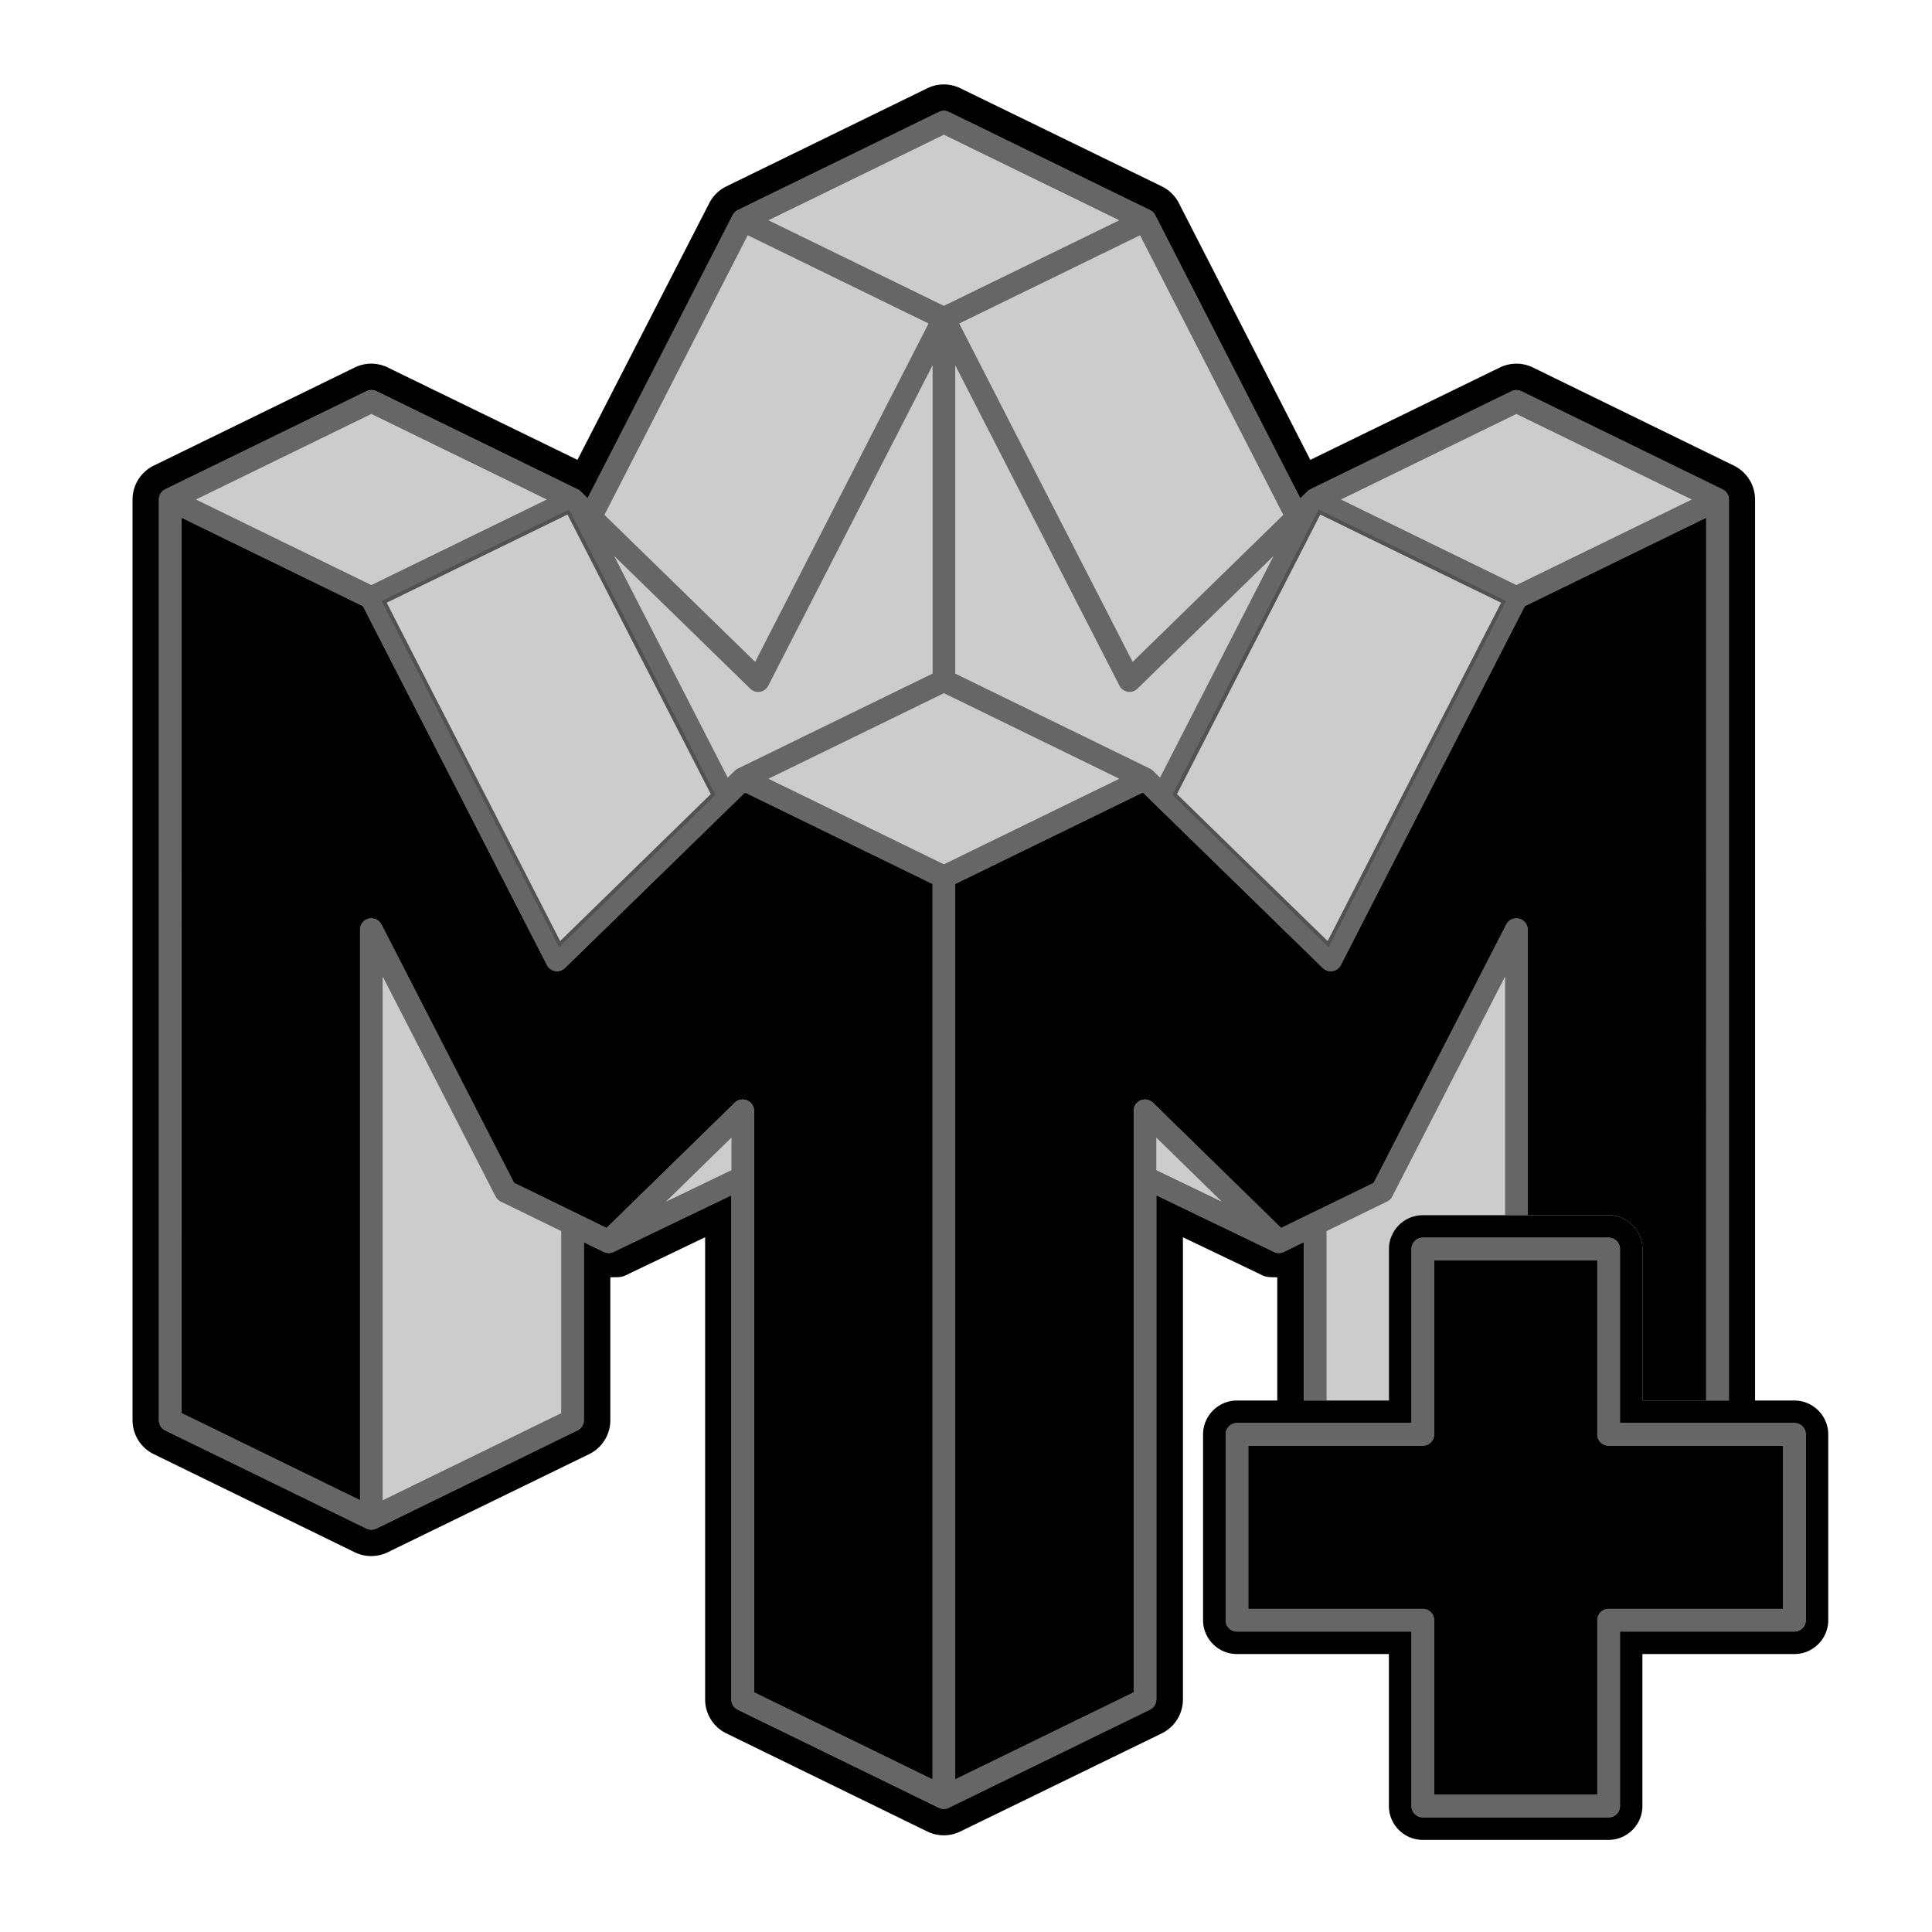 <?xml version="1.0" encoding="UTF-8" standalone="no"?>
<!-- Created with Inkscape (http://www.inkscape.org/) -->

<svg
   xmlns:dc="http://purl.org/dc/elements/1.1/"
   xmlns:cc="http://creativecommons.org/ns#"
   xmlns:rdf="http://www.w3.org/1999/02/22-rdf-syntax-ns#"
   xmlns:svg="http://www.w3.org/2000/svg"
   xmlns="http://www.w3.org/2000/svg"
   xmlns:sodipodi="http://sodipodi.sourceforge.net/DTD/sodipodi-0.dtd"
   xmlns:inkscape="http://www.inkscape.org/namespaces/inkscape"
   id="root"
   sodipodi:version="0.32"
   inkscape:version="0.92.1 r15371"
   width="128"
   height="128"
   version="1.0"
   sodipodi:docname="mupen64plus-symbolic.svg"
   inkscape:output_extension="org.inkscape.output.svg.inkscape"
   inkscape:export-filename="/home/templarapheonix/Desktop/Mupen64_icon.png"
   inkscape:export-xdpi="198.08128"
   inkscape:export-ydpi="198.08128"
   viewBox="0 0 128 128">
  <defs
     id="defs5" />
  <sodipodi:namedview
     inkscape:window-height="835"
     inkscape:window-width="1245"
     inkscape:pageshadow="2"
     inkscape:pageopacity="0.0"
     guidetolerance="10.0"
     gridtolerance="10.0"
     objecttolerance="10.0"
     borderopacity="1.0"
     bordercolor="#666666"
     pagecolor="#ffffff"
     id="base"
     showgrid="true"
     inkscape:snap-global="true"
     showguides="true"
     inkscape:guide-bbox="true"
     inkscape:zoom="5.0314961"
     inkscape:cx="30.989171"
     inkscape:cy="66.077492"
     inkscape:window-x="184"
     inkscape:window-y="147"
     inkscape:current-layer="layer5"
     scale-x="1"
     inkscape:pagecheckerboard="true"
     inkscape:window-maximized="0" />
  <g
     inkscape:groupmode="layer"
     id="layer1"
     inkscape:label="Base"
     style="display:inline">
    <path
       style="color:#000000;font-style:normal;font-variant:normal;font-weight:normal;font-stretch:normal;font-size:medium;line-height:normal;font-family:sans-serif;font-variant-ligatures:normal;font-variant-position:normal;font-variant-caps:normal;font-variant-numeric:normal;font-variant-alternates:normal;font-feature-settings:normal;text-indent:0;text-align:start;text-decoration:none;text-decoration-line:none;text-decoration-style:solid;text-decoration-color:#000000;letter-spacing:normal;word-spacing:normal;text-transform:none;writing-mode:lr-tb;direction:ltr;text-orientation:mixed;dominant-baseline:auto;baseline-shift:baseline;text-anchor:start;white-space:normal;shape-padding:0;clip-rule:nonzero;display:inline;overflow:visible;visibility:visible;opacity:1;isolation:auto;mix-blend-mode:normal;color-interpolation:sRGB;color-interpolation-filters:linearRGB;solid-color:#000000;solid-opacity:1;vector-effect:none;fill-opacity:1;fill-rule:evenodd;stroke:none;stroke-width:1;stroke-linecap:butt;stroke-linejoin:round;stroke-miterlimit:4;stroke-dasharray:none;stroke-dashoffset:0;stroke-opacity:1;color-rendering:auto;image-rendering:auto;shape-rendering:auto;text-rendering:auto;enable-background:accumulate"
       d="m 62.414,5.596 c -0.34,0.016 -0.673,0.102 -0.979,0.252 l -13.312,6.5 c -0.485,0.236 -0.882,0.624 -1.129,1.104 L 38.258,30.467 25.688,24.346 c -0.691,-0.336 -1.499,-0.335 -2.189,0.002 l -13.312,6.5 C 9.328,31.266 8.782,32.139 8.781,33.094 v 61 c 3.508e-4,0.954 0.547,1.828 1.404,2.246 l 13.312,6.5 c 0.69,0.337 1.498,0.338 2.189,0.002 l 13.344,-6.5 c 0.859,-0.418 1.406,-1.292 1.406,-2.248 V 84.625 c 0.335,-0.014 0.678,0.027 0.984,-0.119 a 0.5,0.5 0 0 0 0.002,0 l 5.295,-2.535 v 30.623 c 3.53e-4,0.954 0.547,1.828 1.404,2.246 l 13.312,6.5 c 0.69,0.337 1.498,0.338 2.189,0.002 l 13.344,-6.5 c 0.859,-0.418 1.406,-1.292 1.406,-2.248 V 81.971 l 5.295,2.535 a 0.5,0.5 0 0 0 0.002,0 c 0.297,0.141 0.629,0.104 0.953,0.121 v 8.162 h -2.674 c -1.232,2.37e-4 -2.242,1.01 -2.242,2.242 v 12.312 c 2.34e-4,1.232 1.01,2.242 2.242,2.242 h 10.07 v 10.07 c 2.34e-4,1.232 1.01,2.242 2.242,2.242 h 12.312 c 1.232,-2.4e-4 2.242,-1.01 2.242,-2.242 v -10.07 h 10.07 c 1.232,-2.4e-4 2.242,-1.01 2.242,-2.242 v -12.312 c -2.4e-4,-1.232 -1.01,-2.242 -2.242,-2.242 h -2.607 V 33.094 c -3.5e-4,-0.954 -0.547,-1.828 -1.404,-2.246 l -13.312,-6.5 c -0.69,-0.337 -1.498,-0.338 -2.189,-0.002 L 86.811,30.467 78.102,13.453 C 77.854,12.971 77.456,12.583 76.969,12.346 L 63.625,5.846 c -0.376,-0.183 -0.793,-0.27 -1.211,-0.25 z M 62.5,7.344 c 0.126,-0.005 0.25,0.021 0.363,0.076 l 13.289,6.482 c 0.013,0.005 0.025,0.011 0.037,0.018 0.007,0.004 0.014,0.008 0.021,0.012 l 0.008,0.004 c 0.019,0.01 0.038,0.021 0.057,0.033 0.003,0.002 0.005,0.004 0.008,0.006 0.018,0.012 0.036,0.025 0.053,0.039 0.003,0.002 0.005,0.004 0.008,0.006 0.016,0.014 0.032,0.029 0.047,0.045 0.014,0.013 0.027,0.027 0.039,0.041 0.004,0.004 0.008,0.009 0.012,0.014 0.002,0.003 0.004,0.005 0.006,0.008 0.014,0.017 0.027,0.035 0.039,0.053 0.002,0.003 0.004,0.005 0.006,0.008 0.011,0.018 0.022,0.037 0.031,0.057 0.002,0.003 0.004,0.005 0.006,0.008 l 9.615,18.764 0.471,-0.459 c 0.003,-0.003 0.006,-0.007 0.01,-0.01 0.036,-0.034 0.075,-0.064 0.117,-0.09 0.021,-0.013 0.044,-0.026 0.066,-0.037 l 13.328,-6.5 c 0.091,-0.045 0.191,-0.071 0.293,-0.076 0.126,-0.005 0.25,0.021 0.363,0.076 l 13.328,6.5 c 0.003,0.002 0.007,0.004 0.01,0.006 0.004,0.002 0.008,0.004 0.012,0.006 0.019,0.01 0.037,0.02 0.055,0.031 0.004,0.002 0.007,0.004 0.01,0.006 0.018,0.012 0.034,0.024 0.051,0.037 0.004,0.003 0.007,0.005 0.01,0.008 0.019,0.016 0.037,0.033 0.055,0.051 0.009,0.009 0.018,0.019 0.027,0.029 0.005,0.006 0.011,0.012 0.016,0.018 0.035,0.041 0.065,0.085 0.09,0.133 0.011,0.022 0.022,0.045 0.031,0.068 0.003,0.007 0.006,0.014 0.008,0.021 0.005,0.013 0.01,0.026 0.014,0.039 0.023,0.075 0.034,0.154 0.033,0.232 V 92.789 h -1.5 -4.223 V 82.75 c -2.4e-4,-1.232 -1.01,-2.242 -2.242,-2.242 h -5.361 -1.5 -5.451 C 93.031,80.508 92.022,81.518 92.021,82.75 v 10.039 h -4.133 -1.5 V 82.293 l -1.324,0.646 -0.002,0.002 c -0.006,0.003 -0.012,0.005 -0.018,0.008 -0.023,0.01 -0.046,0.019 -0.07,0.027 -0.046,0.016 -0.094,0.027 -0.143,0.033 h -0.002 c -0.049,0.006 -0.099,0.007 -0.148,0.004 -0.025,-0.002 -0.05,-0.005 -0.074,-0.01 h -0.002 c -0.003,-7e-4 -0.005,-0.001 -0.008,-0.002 -0.065,-0.012 -0.128,-0.032 -0.188,-0.061 l -7.799,-3.75 v 33.402 c -2.41e-4,0.287 -0.164,0.548 -0.422,0.674 l -13.307,6.49 c -0.008,0.005 -0.017,0.01 -0.025,0.014 -0.003,0.001 -0.006,0.003 -0.01,0.004 -0.042,0.02 -0.086,0.035 -0.131,0.047 -0.003,0.001 -0.005,0.001 -0.008,0.002 h -0.002 c -0.025,0.005 -0.049,0.009 -0.074,0.012 -0.021,0.004 -0.043,0.006 -0.064,0.008 -0.078,0.003 -0.157,-0.006 -0.232,-0.027 -0.021,-0.006 -0.042,-0.013 -0.062,-0.019 -0.003,-0.001 -0.005,-0.003 -0.008,-0.004 h -0.002 c -0.003,-0.001 -0.007,-0.003 -0.01,-0.004 -0.017,-0.007 -0.033,-0.013 -0.049,-0.021 l -13.326,-6.5 c -0.258,-0.125 -0.422,-0.387 -0.422,-0.674 V 79.191 l -7.799,3.75 h -0.002 c -0.004,0.002 -0.008,0.004 -0.012,0.006 -0.019,0.009 -0.037,0.016 -0.057,0.023 -0.028,0.01 -0.057,0.019 -0.086,0.025 -0.02,0.005 -0.04,0.009 -0.061,0.012 -0.004,7.01e-4 -0.008,0.001 -0.012,0.002 -0.021,0.002 -0.042,0.004 -0.062,0.004 -0.071,0.004 -0.142,-0.003 -0.211,-0.02 -0.006,-0.001 -0.013,-0.003 -0.02,-0.004 -0.022,-0.006 -0.043,-0.013 -0.064,-0.021 -0.004,-0.001 -0.008,-0.003 -0.012,-0.004 -0.031,-0.012 -0.061,-0.025 -0.09,-0.041 L 38.68,82.293 V 94.094 c -2.43e-4,0.287 -0.164,0.548 -0.422,0.674 l -13.326,6.5 c -0.015,0.007 -0.03,0.013 -0.045,0.019 -0.013,0.006 -0.026,0.011 -0.039,0.016 -0.02,0.007 -0.04,0.013 -0.061,0.018 -0.013,0.003 -0.026,0.006 -0.039,0.008 -0.016,0.003 -0.031,0.006 -0.047,0.008 -0.012,0.002 -0.023,0.003 -0.035,0.004 -0.009,10e-4 -0.018,10e-4 -0.027,0.002 -0.05,0.002 -0.099,1.8e-4 -0.148,-0.008 -0.049,-0.007 -0.096,-0.019 -0.143,-0.035 -0.001,-0.001 -0.003,-0.001 -0.004,-0.002 -0.017,-0.007 -0.034,-0.013 -0.051,-0.021 -0.006,-0.003 -0.012,-0.005 -0.018,-0.008 L 10.947,94.768 c -0.257,-0.126 -0.42,-0.387 -0.42,-0.674 v -61 c -8.5e-5,-0.006 -8.5e-5,-0.013 0,-0.02 6e-4,-0.005 0.001,-0.01 0.002,-0.016 5e-4,-0.02 0.002,-0.039 0.004,-0.059 0.003,-0.022 0.007,-0.044 0.012,-0.066 7e-4,-0.002 0.001,-0.004 0.002,-0.006 0.005,-0.022 0.011,-0.045 0.018,-0.066 7e-4,-0.003 0.001,-0.005 0.002,-0.008 0.003,-0.007 0.006,-0.014 0.01,-0.021 0.005,-0.016 0.011,-0.031 0.018,-0.047 0.018,-0.042 0.041,-0.082 0.066,-0.119 0.001,-0.002 0.003,-0.004 0.004,-0.006 v -0.002 c 0.015,-0.02 0.03,-0.039 0.047,-0.057 0.001,-0.002 0.003,-0.004 0.004,-0.006 0.016,-0.017 0.032,-0.033 0.049,-0.049 l 0.004,-0.004 c 0.006,-0.005 0.013,-0.011 0.02,-0.016 0.013,-0.012 0.026,-0.023 0.039,-0.033 0.038,-0.029 0.078,-0.053 0.121,-0.074 l 0.006,-0.004 c 0.006,-0.003 0.012,-0.005 0.018,-0.008 l 13.305,-6.488 c 0.091,-0.045 0.191,-0.071 0.293,-0.076 0.126,-0.005 0.25,0.021 0.363,0.076 l 13.328,6.5 c 0.004,0.002 0.008,0.004 0.012,0.006 0.003,0.002 0.007,0.004 0.01,0.006 0.019,0.01 0.037,0.02 0.055,0.031 0.003,0.002 0.007,0.004 0.01,0.006 0.017,0.012 0.034,0.025 0.051,0.039 0.017,0.013 0.033,0.027 0.049,0.041 l 0.008,0.008 0.008,0.008 0.463,0.451 9.615,-18.764 c 0.051,-0.099 0.124,-0.186 0.213,-0.254 l 0.004,-0.004 c 0.049,-0.037 0.103,-0.068 0.16,-0.092 L 62.205,7.42 C 62.297,7.375 62.398,7.349 62.5,7.344 Z M 94.264,82 h 12.312 a 0.75,0.75 0 0 1 0.75,0.75 v 11.531 h 11.562 a 0.75,0.75 0 0 1 0.75,0.75 v 12.312 a 0.75,0.75 0 0 1 -0.75,0.75 h -11.562 v 11.562 a 0.75,0.75 0 0 1 -0.75,0.75 H 94.264 a 0.75,0.75 0 0 1 -0.75,-0.75 v -11.562 h -11.562 a 0.75,0.75 0 0 1 -0.75,-0.75 v -12.312 a 0.75,0.75 0 0 1 0.75,-0.75 h 11.562 V 82.75 a 0.75,0.75 0 0 1 0.75,-0.75 z"
       id="path1890"
       inkscape:connector-curvature="0" />
  </g>
  <g
     inkscape:groupmode="layer"
     id="layer3"
     inkscape:label="Edges"
     style="display:inline">
    <path
       style="color:#000000;font-style:normal;font-variant:normal;font-weight:normal;font-stretch:normal;font-size:medium;line-height:normal;font-family:sans-serif;font-variant-ligatures:normal;font-variant-position:normal;font-variant-caps:normal;font-variant-numeric:normal;font-variant-alternates:normal;font-feature-settings:normal;text-indent:0;text-align:start;text-decoration:none;text-decoration-line:none;text-decoration-style:solid;text-decoration-color:#000000;letter-spacing:normal;word-spacing:normal;text-transform:none;writing-mode:lr-tb;direction:ltr;text-orientation:mixed;dominant-baseline:auto;baseline-shift:baseline;text-anchor:start;white-space:normal;shape-padding:0;clip-rule:nonzero;display:inline;overflow:visible;visibility:visible;opacity:0.6;isolation:auto;mix-blend-mode:normal;color-interpolation:sRGB;color-interpolation-filters:linearRGB;solid-color:#000000;solid-opacity:1;vector-effect:none;fill-opacity:1;fill-rule:evenodd;stroke:none;color-rendering:auto;image-rendering:auto;shape-rendering:auto;text-rendering:auto;enable-background:accumulate"
       d="m 62.5,7.344 a 0.75,0.75 0 0 0 -0.295,0.076 l -13.289,6.482 a 0.75,0.75 0 0 0 -0.16,0.092 0.75,0.75 0 0 0 -0.004,0.004 0.75,0.75 0 0 0 -0.213,0.254 l -9.615,18.764 -0.463,-0.451 a 0.75,0.75 0 0 0 -0.008,-0.008 0.75,0.75 0 0 0 -0.008,-0.008 0.75,0.75 0 0 0 -0.049,-0.041 0.75,0.75 0 0 0 -0.051,-0.039 0.75,0.75 0 0 0 -0.01,-0.006 0.75,0.75 0 0 0 -0.055,-0.031 0.75,0.75 0 0 0 -0.01,-0.006 0.75,0.75 0 0 0 -0.012,-0.006 l -13.328,-6.5 a 0.75,0.75 0 0 0 -0.363,-0.076 0.75,0.75 0 0 0 -0.293,0.076 l -13.305,6.488 a 0.75,0.75 0 0 0 -0.018,0.008 l -0.006,0.004 a 0.75,0.75 0 0 0 -0.121,0.074 0.75,0.75 0 0 0 -0.039,0.033 0.75,0.75 0 0 0 -0.02,0.016 0.75,0.75 0 0 0 -0.004,0.004 0.75,0.75 0 0 0 -0.049,0.049 0.75,0.75 0 0 0 -0.004,0.006 0.75,0.75 0 0 0 -0.047,0.057 0.75,0.75 0 0 0 0,0.002 0.75,0.75 0 0 0 -0.004,0.006 0.75,0.75 0 0 0 -0.066,0.119 0.75,0.75 0 0 0 -0.018,0.047 0.75,0.75 0 0 0 -0.01,0.021 0.75,0.75 0 0 0 -0.002,0.008 0.75,0.75 0 0 0 -0.018,0.066 0.75,0.75 0 0 0 -0.002,0.006 0.75,0.75 0 0 0 -0.012,0.066 0.75,0.75 0 0 0 -0.004,0.059 0.75,0.75 0 0 0 -0.002,0.016 0.75,0.75 0 0 0 0,0.02 v 61 a 0.75,0.75 0 0 0 0.42,0.674 l 13.328,6.5 a 0.75,0.75 0 0 0 0.018,0.008 0.75,0.75 0 0 0 0.051,0.021 0.75,0.75 0 0 0 0.004,0.002 0.75,0.75 0 0 0 0.143,0.035 0.75,0.75 0 0 0 0.148,0.008 0.75,0.75 0 0 0 0.027,-0.002 0.75,0.75 0 0 0 0.035,-0.004 0.75,0.75 0 0 0 0.047,-0.008 0.75,0.75 0 0 0 0.039,-0.008 0.75,0.75 0 0 0 0.061,-0.018 0.75,0.75 0 0 0 0.039,-0.016 0.75,0.75 0 0 0 0.045,-0.019 L 38.258,94.768 A 0.75,0.75 0 0 0 38.68,94.094 V 82.293 l 1.291,0.631 a 0.75,0.75 0 0 0 0.09,0.041 0.75,0.75 0 0 0 0.012,0.004 0.75,0.75 0 0 0 0.064,0.021 0.75,0.75 0 0 0 0.02,0.004 0.75,0.75 0 0 0 0.211,0.02 0.75,0.75 0 0 0 0.062,-0.004 0.75,0.75 0 0 0 0.012,-0.002 0.75,0.75 0 0 0 0.061,-0.012 0.75,0.75 0 0 0 0.086,-0.025 0.75,0.75 0 0 0 0.057,-0.023 0.75,0.75 0 0 0 0.012,-0.006 0.75,0.75 0 0 0 0.002,0 l 7.799,-3.75 v 33.402 a 0.75,0.75 0 0 0 0.422,0.674 l 13.326,6.5 a 0.75,0.75 0 0 0 0.049,0.021 0.75,0.75 0 0 0 0.01,0.004 0.75,0.75 0 0 0 0.002,0 0.75,0.75 0 0 0 0.008,0.004 0.75,0.75 0 0 0 0.062,0.019 0.75,0.75 0 0 0 0.232,0.027 0.75,0.75 0 0 0 0.064,-0.008 0.75,0.75 0 0 0 0.074,-0.012 0.75,0.75 0 0 0 0.002,0 0.75,0.75 0 0 0 0.008,-0.002 0.75,0.75 0 0 0 0.131,-0.047 0.75,0.75 0 0 0 0.01,-0.004 0.75,0.75 0 0 0 0.025,-0.014 l 13.307,-6.49 a 0.75,0.75 0 0 0 0.422,-0.674 V 79.191 l 7.799,3.75 a 0.75,0.75 0 0 0 0.188,0.061 0.75,0.75 0 0 0 0.008,0.002 0.75,0.75 0 0 0 0.002,0 0.75,0.75 0 0 0 0.074,0.01 0.75,0.75 0 0 0 0.148,-0.004 0.75,0.75 0 0 0 0.002,0 0.75,0.75 0 0 0 0.143,-0.033 0.75,0.75 0 0 0 0.07,-0.027 0.75,0.75 0 0 0 0.018,-0.008 0.75,0.75 0 0 0 0.002,-0.002 l 1.324,-0.646 v 10.496 h 1.5 V 81.562 l 4.008,-1.955 a 0.75,0.75 0 0 0 0.127,-0.078 0.75,0.75 0 0 0 0.057,-0.049 0.75,0.75 0 0 0 0.002,0 0.75,0.75 0 0 0 0.051,-0.055 0.75,0.75 0 0 0 0.047,-0.059 0.75,0.75 0 0 0 0.057,-0.092 L 99.715,64.699 V 80.508 H 101.215 V 61.594 a 0.75,0.75 0 0 0 -0.033,-0.221 0.75,0.75 0 0 0 0,-0.002 0.75,0.75 0 0 0 -1.385,-0.119 l -8.783,17.117 -4.203,2.051 -1.928,0.939 -8.498,-8.303 a 0.75,0.75 0 0 0 -0.545,-0.213 0.75,0.75 0 0 0 -0.074,0.006 0.75,0.75 0 0 0 -0.074,0.014 0.75,0.75 0 0 0 -0.02,0.006 0.75,0.75 0 0 0 -0.053,0.016 0.75,0.75 0 0 0 -0.135,0.061 0.75,0.75 0 0 0 -0.064,0.041 0.75,0.75 0 0 0 -0.111,0.1 0.75,0.75 0 0 0 -0.025,0.031 0.75,0.75 0 0 0 -0.021,0.025 0.75,0.75 0 0 0 0,0.002 0.75,0.75 0 0 0 -0.041,0.061 0.75,0.75 0 0 0 -0.002,0.002 0.75,0.75 0 0 0 -0.035,0.064 0.75,0.75 0 0 0 -0.027,0.068 0.75,0.75 0 0 0 -0.002,0.002 0.75,0.75 0 0 0 -0.014,0.049 0.75,0.75 0 0 0 -0.008,0.021 0.75,0.75 0 0 0 0,0.002 0.75,0.75 0 0 0 -0.014,0.072 0.75,0.75 0 0 0 -0.008,0.074 0.75,0.75 0 0 0 0,0.002 0.75,0.75 0 0 0 0,0.031 V 78 112.125 L 63.285,117.893 V 58.562 L 75.715,52.5 l 0.818,0.797 11.105,10.834 a 0.75,0.75 0 0 0 1.191,-0.195 l 12.188,-23.777 12.023,-5.863 v 58.494 h 1.5 V 33.105 a 0.75,0.75 0 0 0 -0.033,-0.232 0.75,0.75 0 0 0 -0.014,-0.039 0.75,0.75 0 0 0 -0.008,-0.021 0.75,0.75 0 0 0 -0.031,-0.068 0.75,0.75 0 0 0 -0.09,-0.133 0.75,0.75 0 0 0 -0.016,-0.018 0.75,0.75 0 0 0 -0.027,-0.029 0.75,0.75 0 0 0 -0.055,-0.051 0.75,0.75 0 0 0 -0.01,-0.008 0.75,0.75 0 0 0 -0.051,-0.037 0.75,0.75 0 0 0 -0.01,-0.006 0.75,0.75 0 0 0 -0.055,-0.031 0.75,0.75 0 0 0 -0.012,-0.006 0.75,0.75 0 0 0 -0.01,-0.006 l -13.328,-6.5 a 0.75,0.75 0 0 0 -0.363,-0.076 0.75,0.75 0 0 0 -0.293,0.076 l -13.328,6.5 a 0.75,0.75 0 0 0 -0.066,0.037 0.75,0.75 0 0 0 -0.117,0.09 0.75,0.75 0 0 0 -0.01,0.01 l -0.471,0.459 -9.615,-18.764 a 0.75,0.75 0 0 0 -0.006,-0.008 0.75,0.75 0 0 0 -0.031,-0.057 0.75,0.75 0 0 0 -0.006,-0.008 0.75,0.75 0 0 0 -0.039,-0.053 0.75,0.75 0 0 0 -0.006,-0.008 0.75,0.75 0 0 0 -0.012,-0.014 0.75,0.75 0 0 0 -0.039,-0.041 0.75,0.75 0 0 0 -0.047,-0.045 0.75,0.75 0 0 0 -0.008,-0.006 0.75,0.75 0 0 0 -0.053,-0.039 0.75,0.75 0 0 0 -0.008,-0.006 0.75,0.75 0 0 0 -0.057,-0.033 0.75,0.75 0 0 0 -0.008,-0.004 0.75,0.75 0 0 0 -0.021,-0.012 0.75,0.75 0 0 0 -0.037,-0.018 L 62.863,7.42 A 0.75,0.75 0 0 0 62.5,7.344 Z M 62.535,8.928 74.152,14.594 65.658,18.736 62.535,20.26 50.916,14.594 Z m -12.996,6.662 1.754,0.855 10.225,4.988 -11.488,22.414 -9.982,-9.736 z m 25.99,0 9.492,18.521 L 75.041,43.848 63.553,21.434 Z M 61.785,24.203 V 44.625 l -12.902,6.293 h -0.002 l -0.002,0.002 a 0.75,0.75 0 0 0 -0.004,0.002 0.75,0.75 0 0 0 -0.059,0.031 0.75,0.75 0 0 0 -0.004,0.002 0.75,0.75 0 0 0 -0.045,0.033 0.75,0.75 0 0 0 -0.014,0.008 0.75,0.75 0 0 0 -0.002,0.002 0.75,0.75 0 0 0 -0.055,0.047 0.75,0.75 0 0 0 -0.004,0.002 0.75,0.75 0 0 0 -0.01,0.01 l -0.469,0.457 -7.521,-14.676 9.016,8.793 a 0.75,0.75 0 0 0 1.191,-0.195 z m 1.5,0 10.883,21.232 a 0.75,0.75 0 0 0 0.744,0.404 0.75,0.75 0 0 0 0.074,-0.012 0.75,0.75 0 0 0 0.072,-0.018 0.75,0.75 0 0 0 0.07,-0.027 0.75,0.75 0 0 0 0.068,-0.031 0.75,0.75 0 0 0 0.123,-0.086 0.75,0.75 0 0 0 0.039,-0.035 L 84.375,36.838 76.854,51.514 76.385,51.057 a 0.75,0.75 0 0 0 -0.049,-0.043 0.75,0.75 0 0 0 -0.008,-0.006 0.75,0.75 0 0 0 -0.053,-0.039 0.75,0.75 0 0 0 -0.008,-0.006 0.75,0.75 0 0 0 -0.078,-0.043 l -0.014,-0.006 a 0.75,0.75 0 0 0 -0.041,-0.02 L 63.285,44.625 Z M 24.604,27.428 36.221,33.094 24.604,38.76 12.986,33.094 Z m 75.861,0 11.617,5.666 -8.494,4.143 -3.123,1.523 -11.617,-5.666 z m -62.867,6.662 9.494,18.521 -9.982,9.736 -11.49,-22.416 z m 49.873,0 11.979,5.842 -11.49,22.416 -9.982,-9.736 z m -75.443,0.205 12.023,5.863 12.188,23.777 a 0.75,0.75 0 0 0 1.191,0.195 L 48.535,53.297 49.354,52.5 l 12.432,6.062 v 59.332 L 49.957,112.125 V 78.018 a 0.75,0.75 0 0 0 0,-0.018 v -4.406 a 0.75,0.75 0 0 0 -0.176,-0.482 0.75,0.75 0 0 0 -0.107,-0.105 0.75,0.75 0 0 0 -0.061,-0.043 0.75,0.75 0 0 0 -0.002,0 0.75,0.75 0 0 0 -0.203,-0.092 0.75,0.75 0 0 0 -0.148,-0.025 0.75,0.75 0 0 0 -0.15,0.004 0.75,0.75 0 0 0 -0.072,0.014 0.75,0.75 0 0 0 -0.33,0.172 0.75,0.75 0 0 0 -0.023,0.021 l -8.498,8.303 -1.916,-0.934 a 0.75,0.75 0 0 0 -0.012,-0.006 L 34.055,78.369 25.271,61.252 a 0.75,0.75 0 0 0 -1.092,-0.277 0.75,0.75 0 0 0 -0.002,0.002 0.75,0.75 0 0 0 -0.162,0.152 0.75,0.75 0 0 0 -0.068,0.102 0.75,0.75 0 0 0 -0.014,0.023 0.75,0.75 0 0 0 0,0.002 0.75,0.75 0 0 0 -0.029,0.066 0.75,0.75 0 0 0 0,0.002 0.75,0.75 0 0 0 -0.041,0.143 0.75,0.75 0 0 0 0,0.002 0.75,0.75 0 0 0 -0.008,0.072 0.75,0.75 0 0 0 0,0.002 0.75,0.75 0 0 0 -0.002,0.051 V 99.395 L 12.027,93.625 Z m 50.508,11.633 1.154,0.562 10.463,5.104 -11.617,5.666 -11.619,-5.666 10.332,-5.037 z m -37.182,18.771 7.479,14.576 a 0.75,0.75 0 0 0 0.133,0.182 0.75,0.75 0 0 0 0.053,0.051 0.75,0.75 0 0 0 0.002,0 0.75,0.75 0 0 0 0.059,0.045 0.75,0.75 0 0 0 0.002,0.002 0.75,0.75 0 0 0 0.092,0.053 L 37.18,81.562 V 93.625 L 25.354,99.395 Z M 48.457,75.375 v 2.152 l -4.334,2.084 z m 28.154,0 4.334,4.236 -4.334,-2.084 z"
       id="path1461"
       inkscape:connector-curvature="0" />
    <path
       style="color:#000000;font-style:normal;font-variant:normal;font-weight:normal;font-stretch:normal;font-size:medium;line-height:normal;font-family:sans-serif;font-variant-ligatures:normal;font-variant-position:normal;font-variant-caps:normal;font-variant-numeric:normal;font-variant-alternates:normal;font-feature-settings:normal;text-indent:0;text-align:start;text-decoration:none;text-decoration-line:none;text-decoration-style:solid;text-decoration-color:#000000;letter-spacing:normal;word-spacing:normal;text-transform:none;writing-mode:lr-tb;direction:ltr;text-orientation:mixed;dominant-baseline:auto;baseline-shift:baseline;text-anchor:start;white-space:normal;shape-padding:0;clip-rule:nonzero;display:inline;overflow:visible;visibility:visible;opacity:0.6;isolation:auto;mix-blend-mode:normal;color-interpolation:sRGB;color-interpolation-filters:linearRGB;solid-color:#000000;solid-opacity:1;vector-effect:none;fill-opacity:1;fill-rule:evenodd;stroke:none;stroke-width:1.5;stroke-linecap:butt;stroke-linejoin:round;stroke-miterlimit:4;stroke-dasharray:none;stroke-dashoffset:0;stroke-opacity:1;color-rendering:auto;image-rendering:auto;shape-rendering:auto;text-rendering:auto;enable-background:accumulate"
       d="m 94.264,82 a 0.75,0.75 0 0 0 -0.75,0.75 v 11.531 h -11.562 a 0.75,0.75 0 0 0 -0.75,0.75 v 12.312 a 0.75,0.75 0 0 0 0.75,0.75 h 11.562 v 11.562 a 0.75,0.75 0 0 0 0.75,0.75 h 12.312 a 0.75,0.75 0 0 0 0.75,-0.75 v -11.562 h 11.562 a 0.75,0.75 0 0 0 0.75,-0.75 v -12.312 a 0.75,0.75 0 0 0 -0.75,-0.75 h -11.562 V 82.75 a 0.75,0.75 0 0 0 -0.75,-0.75 z m 0.75,1.5 h 10.812 v 11.531 a 0.75,0.75 0 0 0 0.75,0.75 h 11.562 v 10.812 h -11.562 a 0.75,0.75 0 0 0 -0.75,0.75 v 11.562 H 95.014 v -11.562 a 0.75,0.75 0 0 0 -0.75,-0.75 h -11.562 v -10.812 h 11.562 a 0.75,0.75 0 0 0 0.75,-0.75 z"
       id="path1779"
       inkscape:connector-curvature="0" />
  </g>
  <g
     inkscape:groupmode="layer"
     id="layer5"
     inkscape:label="Faces"
     style="display:inline">
    <path
       style="color:#000000;font-style:normal;font-variant:normal;font-weight:normal;font-stretch:normal;font-size:medium;line-height:normal;font-family:sans-serif;font-variant-ligatures:normal;font-variant-position:normal;font-variant-caps:normal;font-variant-numeric:normal;font-variant-alternates:normal;font-feature-settings:normal;text-indent:0;text-align:start;text-decoration:none;text-decoration-line:none;text-decoration-style:solid;text-decoration-color:#000000;letter-spacing:normal;word-spacing:normal;text-transform:none;writing-mode:lr-tb;direction:ltr;text-orientation:mixed;dominant-baseline:auto;baseline-shift:baseline;text-anchor:start;white-space:normal;shape-padding:0;clip-rule:nonzero;display:inline;overflow:visible;visibility:visible;opacity:1;isolation:auto;mix-blend-mode:normal;color-interpolation:sRGB;color-interpolation-filters:linearRGB;solid-color:#000000;solid-opacity:1;vector-effect:none;fill-opacity:1;fill-rule:evenodd;stroke:none;color-rendering:auto;image-rendering:auto;shape-rendering:auto;text-rendering:auto;enable-background:accumulate"
       d="m 113.041,34.295 -12.023,5.863 -12.188,23.777 a 0.75,0.75 0 0 1 -1.191,0.195 L 75.715,52.5 63.285,58.562 v 59.33 L 75.111,112.125 V 73.594 a 0.75,0.75 0 0 1 1.273,-0.537 l 8.498,8.303 6.131,-2.99 8.783,-17.117 a 0.75,0.75 0 0 1 1.418,0.342 v 18.914 h 5.361 c 1.232,2.35e-4 2.242,1.01 2.242,2.242 v 10.039 h 4.223 z"
       id="path3899"
       inkscape:connector-curvature="0" />
    <path
       style="color:#000000;font-style:normal;font-variant:normal;font-weight:normal;font-stretch:normal;font-size:medium;line-height:normal;font-family:sans-serif;font-variant-ligatures:normal;font-variant-position:normal;font-variant-caps:normal;font-variant-numeric:normal;font-variant-alternates:normal;font-feature-settings:normal;text-indent:0;text-align:start;text-decoration:none;text-decoration-line:none;text-decoration-style:solid;text-decoration-color:#000000;letter-spacing:normal;word-spacing:normal;text-transform:none;writing-mode:lr-tb;direction:ltr;text-orientation:mixed;dominant-baseline:auto;baseline-shift:baseline;text-anchor:start;white-space:normal;shape-padding:0;clip-rule:nonzero;display:inline;overflow:visible;visibility:visible;opacity:1;isolation:auto;mix-blend-mode:normal;color-interpolation:sRGB;color-interpolation-filters:linearRGB;solid-color:#000000;solid-opacity:1;vector-effect:none;fill-opacity:1;fill-rule:evenodd;stroke:none;color-rendering:auto;image-rendering:auto;shape-rendering:auto;text-rendering:auto;enable-background:accumulate"
       d="m 12.027,34.295 12.023,5.863 12.188,23.777 a 0.75,0.75 0 0 0 1.191,0.195 L 49.354,52.5 l 12.432,6.062 v 59.332 L 49.957,112.125 V 73.594 A 0.75,0.75 0 0 0 48.684,73.057 L 40.186,81.359 34.055,78.369 25.271,61.252 A 0.75,0.75 0 0 0 23.854,61.594 V 99.395 L 12.027,93.625 Z"
       id="path2384"
       inkscape:connector-curvature="0" />
    <path
       style="color:#000000;font-style:normal;font-variant:normal;font-weight:normal;font-stretch:normal;font-size:medium;line-height:normal;font-family:sans-serif;font-variant-ligatures:normal;font-variant-position:normal;font-variant-caps:normal;font-variant-numeric:normal;font-variant-alternates:normal;font-feature-settings:normal;text-indent:0;text-align:start;text-decoration:none;text-decoration-line:none;text-decoration-style:solid;text-decoration-color:#000000;letter-spacing:normal;word-spacing:normal;text-transform:none;writing-mode:lr-tb;direction:ltr;text-orientation:mixed;dominant-baseline:auto;baseline-shift:baseline;text-anchor:start;white-space:normal;shape-padding:0;clip-rule:nonzero;display:inline;overflow:visible;visibility:visible;opacity:0.2;isolation:auto;mix-blend-mode:normal;color-interpolation:sRGB;color-interpolation-filters:linearRGB;solid-color:#000000;solid-opacity:1;vector-effect:none;fill-opacity:1;fill-rule:evenodd;stroke:none;color-rendering:auto;image-rendering:auto;shape-rendering:auto;text-rendering:auto;enable-background:accumulate"
       d="M 37.707,33.758 47.398,52.66 37.043,62.762 25.281,39.818 Z"
       id="path3720"
       inkscape:connector-curvature="0" />
    <path
       style="color:#000000;font-style:normal;font-variant:normal;font-weight:normal;font-stretch:normal;font-size:medium;line-height:normal;font-family:sans-serif;font-variant-ligatures:normal;font-variant-position:normal;font-variant-caps:normal;font-variant-numeric:normal;font-variant-alternates:normal;font-feature-settings:normal;text-indent:0;text-align:start;text-decoration:none;text-decoration-line:none;text-decoration-style:solid;text-decoration-color:#000000;letter-spacing:normal;word-spacing:normal;text-transform:none;writing-mode:lr-tb;direction:ltr;text-orientation:mixed;dominant-baseline:auto;baseline-shift:baseline;text-anchor:start;white-space:normal;shape-padding:0;clip-rule:nonzero;display:inline;overflow:visible;visibility:visible;opacity:0.2;isolation:auto;mix-blend-mode:normal;color-interpolation:sRGB;color-interpolation-filters:linearRGB;solid-color:#000000;solid-opacity:1;vector-effect:none;fill-opacity:1;fill-rule:evenodd;stroke:none;color-rendering:auto;image-rendering:auto;shape-rendering:auto;text-rendering:auto;enable-background:accumulate"
       d="M 24.604,27.428 36.221,33.094 24.604,38.76 12.986,33.094 Z"
       id="path3796"
       inkscape:connector-curvature="0" />
    <path
       style="color:#000000;font-style:normal;font-variant:normal;font-weight:normal;font-stretch:normal;font-size:medium;line-height:normal;font-family:sans-serif;font-variant-ligatures:normal;font-variant-position:normal;font-variant-caps:normal;font-variant-numeric:normal;font-variant-alternates:normal;font-feature-settings:normal;text-indent:0;text-align:start;text-decoration:none;text-decoration-line:none;text-decoration-style:solid;text-decoration-color:#000000;letter-spacing:normal;word-spacing:normal;text-transform:none;writing-mode:lr-tb;direction:ltr;text-orientation:mixed;dominant-baseline:auto;baseline-shift:baseline;text-anchor:start;white-space:normal;shape-padding:0;clip-rule:nonzero;display:inline;overflow:visible;visibility:visible;opacity:0.2;isolation:auto;mix-blend-mode:normal;color-interpolation:sRGB;color-interpolation-filters:linearRGB;solid-color:#000000;solid-opacity:1;vector-effect:none;fill-opacity:1;fill-rule:evenodd;stroke:none;color-rendering:auto;image-rendering:auto;shape-rendering:auto;text-rendering:auto;enable-background:accumulate"
       d="M 87.361,33.758 99.787,39.818 88.025,62.762 77.67,52.66 Z"
       id="path3893"
       inkscape:connector-curvature="0" />
    <path
       style="color:#000000;font-style:normal;font-variant:normal;font-weight:normal;font-stretch:normal;font-size:medium;line-height:normal;font-family:sans-serif;font-variant-ligatures:normal;font-variant-position:normal;font-variant-caps:normal;font-variant-numeric:normal;font-variant-alternates:normal;font-feature-settings:normal;text-indent:0;text-align:start;text-decoration:none;text-decoration-line:none;text-decoration-style:solid;text-decoration-color:#000000;letter-spacing:normal;word-spacing:normal;text-transform:none;writing-mode:lr-tb;direction:ltr;text-orientation:mixed;dominant-baseline:auto;baseline-shift:baseline;text-anchor:start;white-space:normal;shape-padding:0;clip-rule:nonzero;display:inline;overflow:visible;visibility:visible;opacity:0.2;isolation:auto;mix-blend-mode:normal;color-interpolation:sRGB;color-interpolation-filters:linearRGB;solid-color:#000000;solid-opacity:1;vector-effect:none;fill-opacity:1;fill-rule:evenodd;stroke:none;color-rendering:auto;image-rendering:auto;shape-rendering:auto;text-rendering:auto;enable-background:accumulate"
       d="M 100.465,27.428 112.082,33.094 100.465,38.76 88.848,33.094 Z"
       id="path3901"
       inkscape:connector-curvature="0" />
    <path
       style="color:#000000;font-style:normal;font-variant:normal;font-weight:normal;font-stretch:normal;font-size:medium;line-height:normal;font-family:sans-serif;font-variant-ligatures:normal;font-variant-position:normal;font-variant-caps:normal;font-variant-numeric:normal;font-variant-alternates:normal;font-feature-settings:normal;text-indent:0;text-align:start;text-decoration:none;text-decoration-line:none;text-decoration-style:solid;text-decoration-color:#000000;letter-spacing:normal;word-spacing:normal;text-transform:none;writing-mode:lr-tb;direction:ltr;text-orientation:mixed;dominant-baseline:auto;baseline-shift:baseline;text-anchor:start;white-space:normal;shape-padding:0;clip-rule:nonzero;display:inline;overflow:visible;visibility:visible;opacity:0.2;isolation:auto;mix-blend-mode:normal;color-interpolation:sRGB;color-interpolation-filters:linearRGB;solid-color:#000000;solid-opacity:1;vector-effect:none;fill-opacity:1;fill-rule:evenodd;stroke:none;color-rendering:auto;image-rendering:auto;shape-rendering:auto;text-rendering:auto;enable-background:accumulate"
       d="M 62.535,45.928 74.152,51.594 62.535,57.26 50.916,51.594 Z"
       id="path3714"
       inkscape:connector-curvature="0" />
    <path
       style="color:#000000;font-style:normal;font-variant:normal;font-weight:normal;font-stretch:normal;font-size:medium;line-height:normal;font-family:sans-serif;font-variant-ligatures:normal;font-variant-position:normal;font-variant-caps:normal;font-variant-numeric:normal;font-variant-alternates:normal;font-feature-settings:normal;text-indent:0;text-align:start;text-decoration:none;text-decoration-line:none;text-decoration-style:solid;text-decoration-color:#000000;letter-spacing:normal;word-spacing:normal;text-transform:none;writing-mode:lr-tb;direction:ltr;text-orientation:mixed;dominant-baseline:auto;baseline-shift:baseline;text-anchor:start;white-space:normal;shape-padding:0;clip-rule:nonzero;display:inline;overflow:visible;visibility:visible;opacity:0.2;isolation:auto;mix-blend-mode:normal;color-interpolation:sRGB;color-interpolation-filters:linearRGB;solid-color:#000000;solid-opacity:1;vector-effect:none;fill-opacity:1;fill-rule:evenodd;stroke:none;color-rendering:auto;image-rendering:auto;shape-rendering:auto;text-rendering:auto;enable-background:accumulate"
       d="m 25.354,64.699 7.479,14.576 a 0.75,0.75 0 0 0 0.34,0.332 L 37.18,81.562 V 93.625 l -11.826,5.77 z"
       id="path3742"
       inkscape:connector-curvature="0" />
    <path
       style="color:#000000;font-style:normal;font-variant:normal;font-weight:normal;font-stretch:normal;font-size:medium;line-height:normal;font-family:sans-serif;font-variant-ligatures:normal;font-variant-position:normal;font-variant-caps:normal;font-variant-numeric:normal;font-variant-alternates:normal;font-feature-settings:normal;text-indent:0;text-align:start;text-decoration:none;text-decoration-line:none;text-decoration-style:solid;text-decoration-color:#000000;letter-spacing:normal;word-spacing:normal;text-transform:none;writing-mode:lr-tb;direction:ltr;text-orientation:mixed;dominant-baseline:auto;baseline-shift:baseline;text-anchor:start;white-space:normal;shape-padding:0;clip-rule:nonzero;display:inline;overflow:visible;visibility:visible;opacity:0.2;isolation:auto;mix-blend-mode:normal;color-interpolation:sRGB;color-interpolation-filters:linearRGB;solid-color:#000000;solid-opacity:1;vector-effect:none;fill-opacity:1;fill-rule:evenodd;stroke:none;color-rendering:auto;image-rendering:auto;shape-rendering:auto;text-rendering:auto;enable-background:accumulate"
       d="m 99.715,64.699 -7.479,14.576 a 0.75,0.75 0 0 1 -0.34,0.332 L 87.889,81.562 v 11.227 h 4.133 V 82.75 c 2.36e-4,-1.232 1.01,-2.242 2.242,-2.242 h 5.451 z"
       id="path3897"
       inkscape:connector-curvature="0" />
    <path
       style="color:#000000;font-style:normal;font-variant:normal;font-weight:normal;font-stretch:normal;font-size:medium;line-height:normal;font-family:sans-serif;font-variant-ligatures:normal;font-variant-position:normal;font-variant-caps:normal;font-variant-numeric:normal;font-variant-alternates:normal;font-feature-settings:normal;text-indent:0;text-align:start;text-decoration:none;text-decoration-line:none;text-decoration-style:solid;text-decoration-color:#000000;letter-spacing:normal;word-spacing:normal;text-transform:none;writing-mode:lr-tb;direction:ltr;text-orientation:mixed;dominant-baseline:auto;baseline-shift:baseline;text-anchor:start;white-space:normal;shape-padding:0;clip-rule:nonzero;display:inline;overflow:visible;visibility:visible;opacity:0.2;isolation:auto;mix-blend-mode:normal;color-interpolation:sRGB;color-interpolation-filters:linearRGB;solid-color:#000000;solid-opacity:1;vector-effect:none;fill-opacity:1;fill-rule:evenodd;stroke:none;color-rendering:auto;image-rendering:auto;shape-rendering:auto;text-rendering:auto;enable-background:accumulate"
       d="m 48.457,75.375 v 2.152 l -4.334,2.084 z"
       id="path3736"
       inkscape:connector-curvature="0" />
    <path
       style="color:#000000;font-style:normal;font-variant:normal;font-weight:normal;font-stretch:normal;font-size:medium;line-height:normal;font-family:sans-serif;font-variant-ligatures:normal;font-variant-position:normal;font-variant-caps:normal;font-variant-numeric:normal;font-variant-alternates:normal;font-feature-settings:normal;text-indent:0;text-align:start;text-decoration:none;text-decoration-line:none;text-decoration-style:solid;text-decoration-color:#000000;letter-spacing:normal;word-spacing:normal;text-transform:none;writing-mode:lr-tb;direction:ltr;text-orientation:mixed;dominant-baseline:auto;baseline-shift:baseline;text-anchor:start;white-space:normal;shape-padding:0;clip-rule:nonzero;display:inline;overflow:visible;visibility:visible;opacity:0.2;isolation:auto;mix-blend-mode:normal;color-interpolation:sRGB;color-interpolation-filters:linearRGB;solid-color:#000000;solid-opacity:1;vector-effect:none;fill-opacity:1;fill-rule:evenodd;stroke:none;color-rendering:auto;image-rendering:auto;shape-rendering:auto;text-rendering:auto;enable-background:accumulate"
       d="m 76.611,75.375 4.334,4.236 -4.334,-2.084 z"
       id="path3895"
       inkscape:connector-curvature="0" />
    <path
       style="color:#000000;font-style:normal;font-variant:normal;font-weight:normal;font-stretch:normal;font-size:medium;line-height:normal;font-family:sans-serif;font-variant-ligatures:normal;font-variant-position:normal;font-variant-caps:normal;font-variant-numeric:normal;font-variant-alternates:normal;font-feature-settings:normal;text-indent:0;text-align:start;text-decoration:none;text-decoration-line:none;text-decoration-style:solid;text-decoration-color:#000000;letter-spacing:normal;word-spacing:normal;text-transform:none;writing-mode:lr-tb;direction:ltr;text-orientation:mixed;dominant-baseline:auto;baseline-shift:baseline;text-anchor:start;white-space:normal;shape-padding:0;clip-rule:nonzero;display:inline;overflow:visible;visibility:visible;opacity:0.2;isolation:auto;mix-blend-mode:normal;color-interpolation:sRGB;color-interpolation-filters:linearRGB;solid-color:#000000;solid-opacity:1;vector-effect:none;fill-opacity:1;fill-rule:evenodd;stroke:none;color-rendering:auto;image-rendering:auto;shape-rendering:auto;text-rendering:auto;enable-background:accumulate"
       d="M 62.535,8.928 74.152,14.594 62.535,20.26 50.916,14.594 Z"
       id="path3794"
       inkscape:connector-curvature="0" />
    <path
       style="color:#000000;font-style:normal;font-variant:normal;font-weight:normal;font-stretch:normal;font-size:medium;line-height:normal;font-family:sans-serif;font-variant-ligatures:normal;font-variant-position:normal;font-variant-caps:normal;font-variant-numeric:normal;font-variant-alternates:normal;font-feature-settings:normal;text-indent:0;text-align:start;text-decoration:none;text-decoration-line:none;text-decoration-style:solid;text-decoration-color:#000000;letter-spacing:normal;word-spacing:normal;text-transform:none;writing-mode:lr-tb;direction:ltr;text-orientation:mixed;dominant-baseline:auto;baseline-shift:baseline;text-anchor:start;white-space:normal;shape-padding:0;clip-rule:nonzero;display:inline;overflow:visible;visibility:visible;opacity:0.2;isolation:auto;mix-blend-mode:normal;color-interpolation:sRGB;color-interpolation-filters:linearRGB;solid-color:#000000;solid-opacity:1;vector-effect:none;fill-opacity:1;fill-rule:evenodd;stroke:none;color-rendering:auto;image-rendering:auto;shape-rendering:auto;text-rendering:auto;enable-background:accumulate"
       d="M 49.539,15.59 61.52,21.432 50.029,43.848 40.047,34.111 Z"
       id="path3810"
       inkscape:connector-curvature="0" />
    <path
       style="color:#000000;font-style:normal;font-variant:normal;font-weight:normal;font-stretch:normal;font-size:medium;line-height:normal;font-family:sans-serif;font-variant-ligatures:normal;font-variant-position:normal;font-variant-caps:normal;font-variant-numeric:normal;font-variant-alternates:normal;font-feature-settings:normal;text-indent:0;text-align:start;text-decoration:none;text-decoration-line:none;text-decoration-style:solid;text-decoration-color:#000000;letter-spacing:normal;word-spacing:normal;text-transform:none;writing-mode:lr-tb;direction:ltr;text-orientation:mixed;dominant-baseline:auto;baseline-shift:baseline;text-anchor:start;white-space:normal;shape-padding:0;clip-rule:nonzero;display:inline;overflow:visible;visibility:visible;opacity:0.2;isolation:auto;mix-blend-mode:normal;color-interpolation:sRGB;color-interpolation-filters:linearRGB;solid-color:#000000;solid-opacity:1;vector-effect:none;fill-opacity:1;fill-rule:evenodd;stroke:none;color-rendering:auto;image-rendering:auto;shape-rendering:auto;text-rendering:auto;enable-background:accumulate"
       d="M 75.529,15.59 85.021,34.111 75.041,43.848 63.551,21.432 Z"
       id="path3889"
       inkscape:connector-curvature="0" />
    <path
       style="color:#000000;font-style:normal;font-variant:normal;font-weight:normal;font-stretch:normal;font-size:medium;line-height:normal;font-family:sans-serif;font-variant-ligatures:normal;font-variant-position:normal;font-variant-caps:normal;font-variant-numeric:normal;font-variant-alternates:normal;font-feature-settings:normal;text-indent:0;text-align:start;text-decoration:none;text-decoration-line:none;text-decoration-style:solid;text-decoration-color:#000000;letter-spacing:normal;word-spacing:normal;text-transform:none;writing-mode:lr-tb;direction:ltr;text-orientation:mixed;dominant-baseline:auto;baseline-shift:baseline;text-anchor:start;white-space:normal;shape-padding:0;clip-rule:nonzero;display:inline;overflow:visible;visibility:visible;opacity:0.2;isolation:auto;mix-blend-mode:normal;color-interpolation:sRGB;color-interpolation-filters:linearRGB;solid-color:#000000;solid-opacity:1;vector-effect:none;fill-opacity:1;fill-rule:evenodd;stroke:none;color-rendering:auto;image-rendering:auto;shape-rendering:auto;text-rendering:auto;enable-background:accumulate"
       d="M 61.785,24.201 V 44.625 l -12.906,6.295 a 0.75,0.75 0 0 0 -0.195,0.137 l -0.469,0.457 -7.523,-14.68 9.018,8.797 a 0.75,0.75 0 0 0 1.191,-0.195 z"
       id="path3734"
       inkscape:connector-curvature="0" />
    <path
       style="color:#000000;font-style:normal;font-variant:normal;font-weight:normal;font-stretch:normal;font-size:medium;line-height:normal;font-family:sans-serif;font-variant-ligatures:normal;font-variant-position:normal;font-variant-caps:normal;font-variant-numeric:normal;font-variant-alternates:normal;font-feature-settings:normal;text-indent:0;text-align:start;text-decoration:none;text-decoration-line:none;text-decoration-style:solid;text-decoration-color:#000000;letter-spacing:normal;word-spacing:normal;text-transform:none;writing-mode:lr-tb;direction:ltr;text-orientation:mixed;dominant-baseline:auto;baseline-shift:baseline;text-anchor:start;white-space:normal;shape-padding:0;clip-rule:nonzero;display:inline;overflow:visible;visibility:visible;opacity:0.2;isolation:auto;mix-blend-mode:normal;color-interpolation:sRGB;color-interpolation-filters:linearRGB;solid-color:#000000;solid-opacity:1;vector-effect:none;fill-opacity:1;fill-rule:evenodd;stroke:none;color-rendering:auto;image-rendering:auto;shape-rendering:auto;text-rendering:auto;enable-background:accumulate"
       d="m 63.285,24.201 10.883,21.234 a 0.75,0.75 0 0 0 1.191,0.195 l 9.018,-8.797 -7.523,14.68 -0.469,-0.457 A 0.75,0.75 0 0 0 76.189,50.92 L 63.285,44.625 Z"
       id="path3891"
       inkscape:connector-curvature="0" />
    <path
       style="color:#000000;font-style:normal;font-variant:normal;font-weight:normal;font-stretch:normal;font-size:medium;line-height:normal;font-family:sans-serif;font-variant-ligatures:normal;font-variant-position:normal;font-variant-caps:normal;font-variant-numeric:normal;font-variant-alternates:normal;font-feature-settings:normal;text-indent:0;text-align:start;text-decoration:none;text-decoration-line:none;text-decoration-style:solid;text-decoration-color:#000000;letter-spacing:normal;word-spacing:normal;text-transform:none;writing-mode:lr-tb;direction:ltr;text-orientation:mixed;dominant-baseline:auto;baseline-shift:baseline;text-anchor:start;white-space:normal;shape-padding:0;clip-rule:nonzero;display:inline;overflow:visible;visibility:visible;opacity:1;isolation:auto;mix-blend-mode:normal;color-interpolation:sRGB;color-interpolation-filters:linearRGB;solid-color:#000000;solid-opacity:1;vector-effect:none;fill-opacity:1;fill-rule:evenodd;stroke:none;stroke-width:1.5;stroke-linecap:butt;stroke-linejoin:round;stroke-miterlimit:4;stroke-dasharray:none;stroke-dashoffset:0;stroke-opacity:1;color-rendering:auto;image-rendering:auto;shape-rendering:auto;text-rendering:auto;enable-background:accumulate"
       d="m 95.014,83.5 h 10.812 v 11.531 a 0.75,0.75 0 0 0 0.75,0.75 h 11.562 v 10.812 h -11.562 a 0.75,0.75 0 0 0 -0.75,0.75 v 11.562 H 95.014 v -11.562 a 0.75,0.75 0 0 0 -0.75,-0.75 h -11.562 v -10.812 h 11.562 a 0.75,0.75 0 0 0 0.75,-0.75 z"
       id="path5212"
       inkscape:connector-curvature="0" />
  </g>
</svg>
